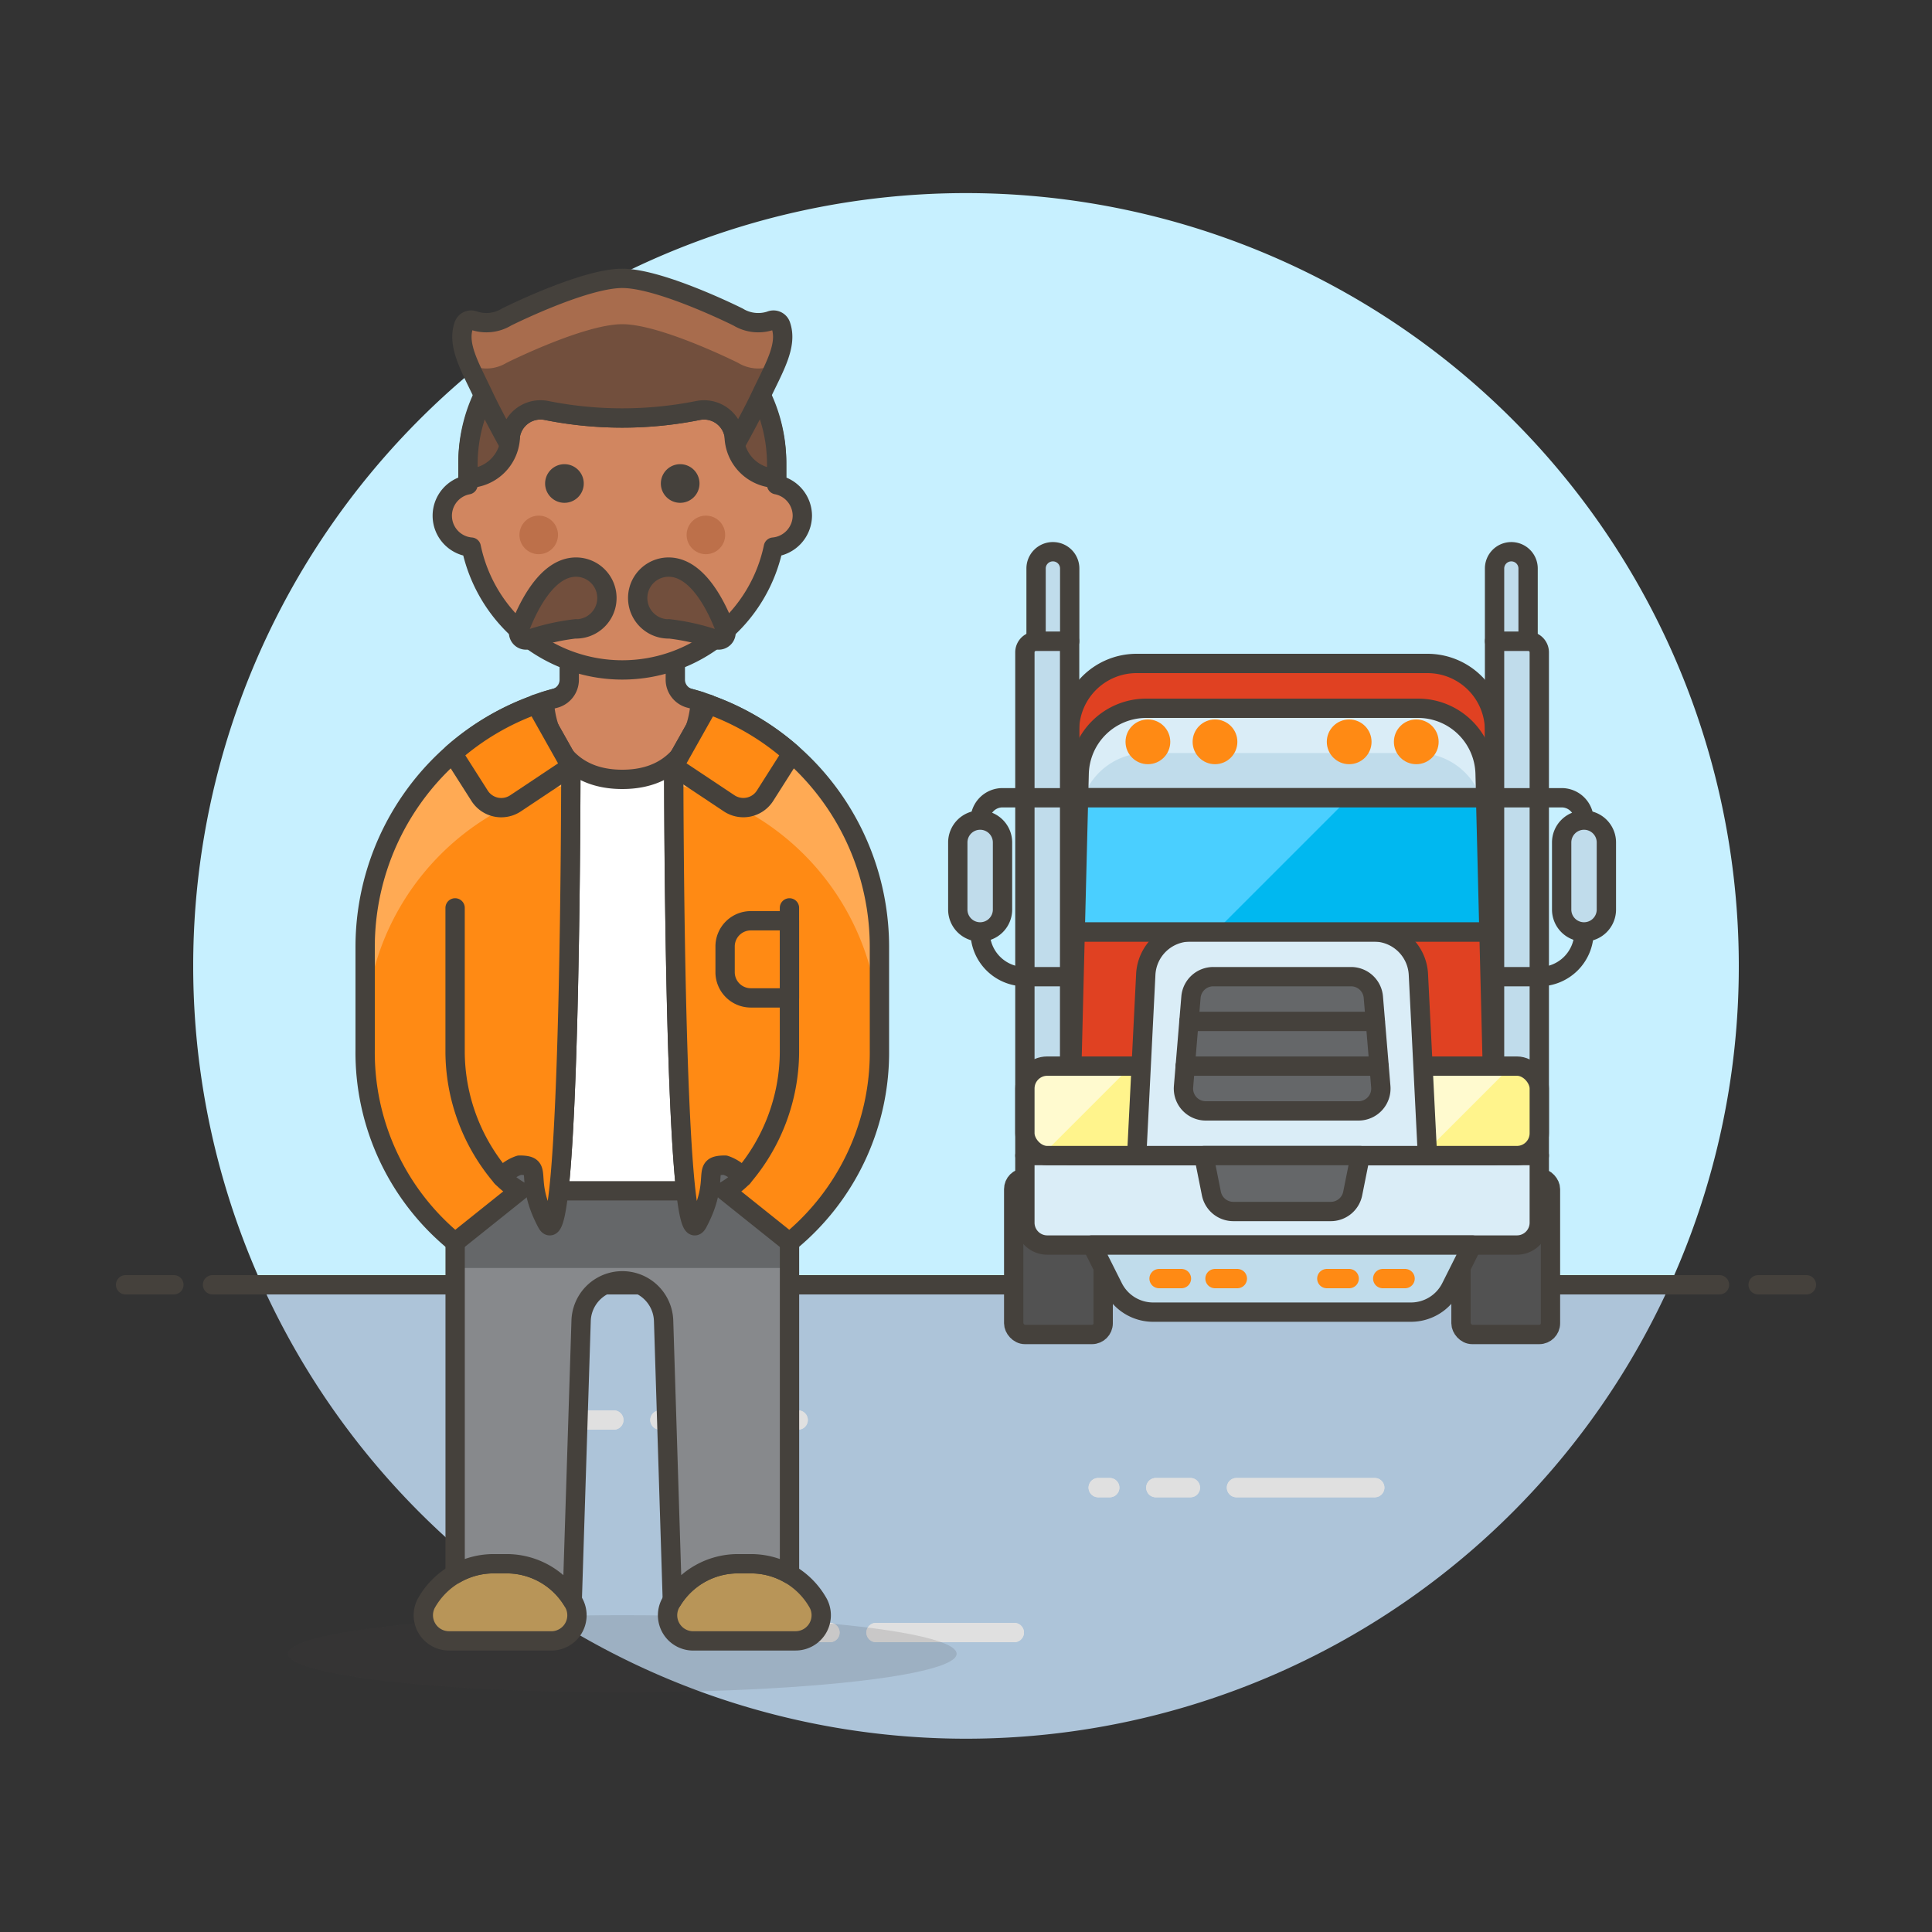 <svg xmlns="http://www.w3.org/2000/svg" viewBox="0 0 100 100">
  <rect x="0" y="0" width="100" height="100" fill="#333333" stroke="none"/>
  <defs>
    <style>
      .a {
        fill: #c7f0ff;
      }

      .b {
        fill: #adc4d9;
      }

      .c, .d, .p {
        fill: none;
      }

      .ab, .c, .e, .f, .g, .h, .k, .s, .v, .w, .y {
        stroke: #45413c;
      }

      .ab, .c, .d, .e, .f, .g, .h, .k, .p, .s, .v, .w, .y {
        stroke-linecap: round;
      }

      .ab, .c, .e, .f, .g, .h, .k, .p, .s, .v, .w, .y {
        stroke-linejoin: round;
      }

      .d {
        stroke: #e0e0e0;
        stroke-miterlimit: 10;
      }

      .e {
        fill: #e04122;
      }

      .f, .l {
        fill: #c0dceb;
      }

      .g {
        fill: #525252;
      }

      .h, .m {
        fill: #daedf7;
      }

      .i {
        fill: #fff48c;
      }

      .j {
        fill: #fffacf;
      }

      .k, .u {
        fill: #656769;
      }

      .n {
        fill: #00b8f0;
      }

      .o {
        fill: #4acfff;
      }

      .p {
        stroke: #ff8a14;
      }

      .q, .y {
        fill: #ff8a14;
      }

      .r, .z {
        fill: #45413c;
      }

      .r {
        opacity: 0.15;
      }

      .s {
        fill: #b89558;
      }

      .t {
        fill: #87898c;
      }

      .v {
        fill: #fff;
      }

      .w {
        fill: #d18660;
      }

      .x {
        fill: #ffaa54;
      }

      .aa {
        fill: #bd704a;
      }

      .ab, .ac {
        fill: #724f3d;
      }

      .ad {
        fill: #a86c4d;
      }
    </style>
  </defs>
  <title>truck-and-driver-3--transportation-truck-driver-TRUCKER-MOTORIST-COMMERCIAL-TRANSPORT-male</title>
  <g>
    <g>
      <g>
        <path class="a" d="M90,50A40,40,0,1,0,13.564,66.5H86.436A39.829,39.829,0,0,0,90,50Z"/>
        <path class="b" d="M13.564,66.5a40,40,0,0,0,72.872,0Z"/>
      </g>
      <g>
        <line class="c" x1="11" y1="66.5" x2="89" y2="66.5"/>
        <line class="c" x1="6.5" y1="66.5" x2="9" y2="66.5"/>
        <line class="c" x1="91" y1="66.5" x2="93.5" y2="66.5"/>
      </g>
      <g>
        <line class="d" x1="64" y1="77" x2="71.157" y2="77"/>
        <line class="d" x1="59.825" y1="77" x2="61.614" y2="77"/>
        <line class="d" x1="56.843" y1="77" x2="57.44" y2="77"/>
      </g>
      <g>
        <line class="d" x1="34.157" y1="73.5" x2="41.313" y2="73.5"/>
        <line class="d" x1="29.982" y1="73.5" x2="31.771" y2="73.5"/>
        <line class="d" x1="27" y1="73.5" x2="27.596" y2="73.5"/>
      </g>
      <g>
        <line class="d" x1="45.343" y1="84.5" x2="52.5" y2="84.5"/>
        <line class="d" x1="41.169" y1="84.5" x2="42.958" y2="84.5"/>
        <line class="d" x1="38.187" y1="84.5" x2="38.783" y2="84.5"/>
      </g>
    </g>
    <g>
      <line class="d" x1="64" y1="77" x2="71.157" y2="77"/>
      <line class="d" x1="59.825" y1="77" x2="61.614" y2="77"/>
      <line class="d" x1="56.843" y1="77" x2="57.44" y2="77"/>
    </g>
    <g>
      <line class="d" x1="34.157" y1="73.5" x2="41.313" y2="73.5"/>
      <line class="d" x1="29.982" y1="73.5" x2="31.771" y2="73.5"/>
      <line class="d" x1="27" y1="73.5" x2="27.596" y2="73.5"/>
    </g>
    <g>
      <line class="d" x1="45.343" y1="84.5" x2="52.5" y2="84.5"/>
      <line class="d" x1="41.169" y1="84.5" x2="42.958" y2="84.5"/>
      <line class="d" x1="38.187" y1="84.5" x2="38.783" y2="84.5"/>
    </g>
    <g>
      <g>
        <path class="e" d="M77.358,59.813h-22v-22a3.473,3.473,0,0,1,3.473-3.473H73.885a3.473,3.473,0,0,1,3.473,3.473Z"/>
        <path class="f" d="M55.363,33.187H53.627a.579.579,0,0,0-.579.579V59.813h2.315Z"/>
        <path class="c" d="M57.1,41.291H51.89a1.158,1.158,0,0,0-1.158,1.157v5.788a2.316,2.316,0,0,0,2.316,2.316H57.1"/>
        <path class="f" d="M50.732,48.236h0a1.157,1.157,0,0,0,1.158-1.157V43.606a1.158,1.158,0,0,0-1.158-1.158h0a1.158,1.158,0,0,0-1.157,1.158v3.473A1.157,1.157,0,0,0,50.732,48.236Z"/>
        <path class="f" d="M54.5,28.557h0a.868.868,0,0,1,.868.868v3.762H53.627V29.425A.868.868,0,0,1,54.5,28.557Z"/>
        <path class="f" d="M77.358,33.187h1.736a.579.579,0,0,1,.579.579V59.813H77.358Z"/>
        <path class="c" d="M75.621,41.291h5.21a1.157,1.157,0,0,1,1.157,1.157v5.788a2.315,2.315,0,0,1-2.315,2.316H75.621"/>
        <path class="f" d="M81.988,48.236h0a1.157,1.157,0,0,1-1.157-1.157V43.606a1.158,1.158,0,0,1,1.157-1.158h0a1.158,1.158,0,0,1,1.158,1.158v3.473A1.157,1.157,0,0,1,81.988,48.236Z"/>
        <rect class="g" x="52.469" y="60.97" width="4.631" height="8.103" rx="0.579"/>
        <rect class="g" x="75.621" y="60.97" width="4.631" height="8.103" rx="0.579"/>
        <path class="h" d="M79.673,59.813H53.048v3.473a1.157,1.157,0,0,0,1.157,1.157h24.31a1.157,1.157,0,0,0,1.158-1.157Z"/>
        <polygon class="e" points="55.652 48.236 55.363 59.813 77.358 59.813 77.068 48.236 55.652 48.236"/>
        <g>
          <rect class="i" x="53.048" y="55.182" width="6.946" height="4.631" rx="1.158"/>
          <rect class="i" x="72.727" y="55.182" width="6.946" height="4.631" rx="1.158"/>
          <path class="j" d="M53.965,59.764l4.581-4.582H54.205a1.158,1.158,0,0,0-1.157,1.158v2.315A1.141,1.141,0,0,0,53.965,59.764Z"/>
          <path class="j" d="M73.644,59.764l4.582-4.582H73.885a1.159,1.159,0,0,0-1.158,1.158v2.315A1.141,1.141,0,0,0,73.644,59.764Z"/>
          <g>
            <rect class="c" x="53.048" y="55.182" width="6.946" height="4.631" rx="1.158"/>
            <rect class="c" x="72.727" y="55.182" width="6.946" height="4.631" rx="1.158"/>
          </g>
        </g>
        <path class="h" d="M71.1,48.236H61.617a2.315,2.315,0,0,0-2.312,2.2l-.469,9.377H73.885l-.469-9.377A2.315,2.315,0,0,0,71.1,48.236Z"/>
        <g>
          <path class="k" d="M70.312,57.5h-7.9a1.156,1.156,0,0,1-1.153-1.253l.385-4.631A1.158,1.158,0,0,1,62.8,50.552h7.131a1.157,1.157,0,0,1,1.153,1.061l.386,4.631A1.157,1.157,0,0,1,70.312,57.5Z"/>
          <line class="c" x1="61.537" y1="52.867" x2="71.184" y2="52.867"/>
          <line class="c" x1="61.344" y1="55.182" x2="71.377" y2="55.182"/>
        </g>
        <path class="f" d="M78.226,28.557h0a.868.868,0,0,0-.868.868v3.762h1.736V29.425A.868.868,0,0,0,78.226,28.557Z"/>
        <path class="l" d="M76.9,41.291l-.031-1.245a3.474,3.474,0,0,0-3.472-3.386H59.329a3.474,3.474,0,0,0-3.472,3.386l-.031,1.245Z"/>
        <path class="m" d="M59.329,38.975H73.392a3.461,3.461,0,0,1,3.258,2.316H76.9l-.031-1.245a3.474,3.474,0,0,0-3.472-3.386H59.329a3.474,3.474,0,0,0-3.472,3.386l-.031,1.245h.245A3.46,3.46,0,0,1,59.329,38.975Z"/>
        <path class="c" d="M76.9,41.291l-.031-1.245a3.474,3.474,0,0,0-3.472-3.386H59.329a3.474,3.474,0,0,0-3.472,3.386l-.031,1.245Z"/>
        <polygon class="n" points="77.068 48.236 76.895 41.291 55.826 41.291 55.652 48.236 77.068 48.236"/>
        <polygon class="o" points="69.833 41.291 55.826 41.291 55.652 48.236 62.888 48.236 69.833 41.291"/>
        <polygon class="c" points="77.068 48.236 76.895 41.291 55.826 41.291 55.652 48.236 77.068 48.236"/>
        <g>
          <path class="f" d="M73.033,67.916H59.688a2.314,2.314,0,0,1-2.071-1.28l-1.1-2.193H76.2l-1.1,2.193A2.314,2.314,0,0,1,73.033,67.916Z"/>
          <line class="p" x1="59.993" y1="66.18" x2="61.151" y2="66.18"/>
          <line class="p" x1="62.888" y1="66.18" x2="64.045" y2="66.18"/>
          <line class="p" x1="72.727" y1="66.18" x2="71.57" y2="66.18"/>
          <line class="p" x1="69.833" y1="66.18" x2="68.676" y2="66.18"/>
        </g>
        <path class="k" d="M68.884,62.707H63.837a1.159,1.159,0,0,1-1.136-.931l-.392-1.963h8.1l-.393,1.963A1.158,1.158,0,0,1,68.884,62.707Z"/>
        <circle class="q" cx="59.415" cy="38.397" r="1.158"/>
        <circle class="q" cx="62.888" cy="38.397" r="1.158"/>
        <circle class="q" cx="73.306" cy="38.397" r="1.158"/>
        <circle class="q" cx="69.833" cy="38.397" r="1.158"/>
      </g>
      <g>
        <g>
          <ellipse class="r" cx="32.21" cy="85.599" rx="17.306" ry="1.997"/>
          <path class="s" d="M28.522,84.933A1.327,1.327,0,0,0,29.717,83a3.994,3.994,0,0,0-3.5-2.063h-.666A3.994,3.994,0,0,0,22.057,83a1.327,1.327,0,0,0,1.2,1.931Z"/>
          <path class="s" d="M35.9,84.933A1.327,1.327,0,0,1,34.7,83a3.992,3.992,0,0,1,3.5-2.063h.665A3.993,3.993,0,0,1,42.361,83a1.327,1.327,0,0,1-1.194,1.931Z"/>
          <path class="t" d="M23.558,60.305V81.474a3.971,3.971,0,0,1,2-.535h.666a3.989,3.989,0,0,1,3.395,1.891l.459-14.465a2.136,2.136,0,0,1,4.27,0L34.8,82.83a3.991,3.991,0,0,1,3.4-1.891h.665a3.981,3.981,0,0,1,2,.535V60.305Z"/>
          <rect class="u" x="23.558" y="60.305" width="17.304" height="5.325"/>
          <path class="c" d="M23.558,60.305V81.474a3.971,3.971,0,0,1,2-.535h.666a3.989,3.989,0,0,1,3.395,1.891l.459-14.465a2.136,2.136,0,0,1,4.27,0L34.8,82.83a3.991,3.991,0,0,1,3.4-1.891h.665a3.981,3.981,0,0,1,2,.535V60.305Z"/>
          <g>
            <path class="v" d="M27.741,36.461l1.806,3.209s0,16.418-.626,21.966H35.5c-.625-5.548-.625-21.966-.625-21.966l1.8-3.209h0l.007-.012a13.365,13.365,0,0,0-8.953,0l0,.012Z"/>
            <path class="w" d="M35.7,36.145a1,1,0,0,1-.746-.969l0-3.6h-5.49l0,3.608a1,1,0,0,1-.745.966q-.274.072-.542.156s.039,4.034,4.033,4.034S36.243,36.3,36.243,36.3Q35.975,36.217,35.7,36.145Z"/>
          </g>
          <g>
            <path class="q" d="M27.741,36.461h0A13.331,13.331,0,0,0,18.9,48.989v5.325A12.688,12.688,0,0,0,23.557,64.3l3.328-2.662a4.312,4.312,0,0,1-.911-.71,2.061,2.061,0,0,1,.91-.621c1.331,0,.176.655,1.419,2.99S29.547,39.67,29.547,39.67Z"/>
            <path class="x" d="M29.545,40.6c0-.595,0-.933,0-.933l-1.806-3.209h0A13.331,13.331,0,0,0,18.9,48.989v4.567A13.318,13.318,0,0,1,29.545,40.6Z"/>
            <path class="c" d="M27.741,36.461h0A13.331,13.331,0,0,0,18.9,48.989v5.325A12.688,12.688,0,0,0,23.557,64.3l3.328-2.662a4.312,4.312,0,0,1-.911-.71,2.061,2.061,0,0,1,.91-.621c1.331,0,.176.655,1.419,2.99S29.547,39.67,29.547,39.67Z"/>
            <path class="y" d="M27.741,36.461h0A13.182,13.182,0,0,0,23.431,39l1.392,2.187a1.33,1.33,0,0,0,1.861.393l2.863-1.908Z"/>
            <path class="c" d="M23.556,46.992v7.486a10.016,10.016,0,0,0,2.417,6.447"/>
            <path class="q" d="M36.677,36.461h0a13.326,13.326,0,0,1,8.842,12.529v5.325A12.682,12.682,0,0,1,40.861,64.3l-3.328-2.662a4.287,4.287,0,0,0,.911-.71,2.061,2.061,0,0,0-.91-.621c-1.331,0-.175.655-1.419,2.99S34.872,39.67,34.872,39.67Z"/>
            <path class="x" d="M34.874,40.6c0-.595,0-.933,0-.933l1.8-3.209h0a13.326,13.326,0,0,1,8.842,12.529v4.567A13.317,13.317,0,0,0,34.874,40.6Z"/>
            <path class="c" d="M36.677,36.461h0a13.326,13.326,0,0,1,8.842,12.529v5.325A12.682,12.682,0,0,1,40.861,64.3l-3.328-2.662a4.287,4.287,0,0,0,.911-.71,2.061,2.061,0,0,0-.91-.621c-1.331,0-.175.655-1.419,2.99S34.872,39.67,34.872,39.67Z"/>
            <path class="y" d="M36.677,36.461h0A13.182,13.182,0,0,1,40.987,39L39.6,41.185a1.331,1.331,0,0,1-1.862.393L34.872,39.67Z"/>
            <path class="c" d="M40.862,46.992v7.486a10.016,10.016,0,0,1-2.417,6.447"/>
            <path class="c" d="M40.862,51.651h-2a1.331,1.331,0,0,1-1.331-1.331V48.989a1.331,1.331,0,0,1,1.331-1.331h2Z"/>
          </g>
        </g>
        <g>
          <g>
            <path class="w" d="M41.529,26.689a1.64,1.64,0,0,0-1.331-1.6V24.026a7.988,7.988,0,1,0-15.975,0v1.066a1.63,1.63,0,0,0,.168,3.227,7.988,7.988,0,0,0,15.639,0A1.647,1.647,0,0,0,41.529,26.689Z"/>
            <path class="z" d="M29.215,24.026a1,1,0,1,0,1,1,1,1,0,0,0-1-1Z"/>
            <path class="z" d="M35.206,24.026a1,1,0,1,0,1,1,1,1,0,0,0-1-1Z"/>
            <circle class="aa" cx="27.884" cy="27.687" r="0.998"/>
            <circle class="aa" cx="36.537" cy="27.687" r="0.998"/>
          </g>
          <g>
            <path class="ab" d="M29.814,32.546a11.45,11.45,0,0,0-2.474.564.384.384,0,0,1-.475-.5c.432-1.153,1.428-3.257,2.949-3.257a1.6,1.6,0,1,1,0,3.2Z"/>
            <path class="ab" d="M34.607,32.546a11.45,11.45,0,0,1,2.474.564.384.384,0,0,0,.475-.5c-.432-1.153-1.428-3.257-2.949-3.257a1.6,1.6,0,1,0,0,3.2Z"/>
          </g>
          <path class="ab" d="M32.21,16.038a7.987,7.987,0,0,0-7.987,7.988v.731a2.225,2.225,0,0,0,2.194-2.214,1.58,1.58,0,0,1,1.853-1.3,20,20,0,0,0,7.881,0A1.58,1.58,0,0,1,38,22.543,2.225,2.225,0,0,0,40.2,24.757v-.731A7.988,7.988,0,0,0,32.21,16.038Z"/>
          <path class="ac" d="M40.415,16.84a.4.4,0,0,0-.537-.24,2.008,2.008,0,0,1-1.677-.192s-3.994-2-5.991-2-5.99,2-5.99,2a2.008,2.008,0,0,1-1.677.192.4.4,0,0,0-.537.24c-.359,1.036.337,2.17,1.041,3.668.346.735.894,1.753,1.286,2.467.033-.137.06-.281.084-.432a1.58,1.58,0,0,1,1.853-1.3,20,20,0,0,0,7.881,0A1.58,1.58,0,0,1,38,22.543c.024.149.05.29.082.424.37-.666.926-1.69,1.288-2.459C40.078,19.01,40.774,17.876,40.415,16.84Z"/>
          <path class="ad" d="M24.543,18.971a2.007,2.007,0,0,0,1.677-.191s3.994-2,5.99-2,5.991,2,5.991,2a2.007,2.007,0,0,0,1.677.191.4.4,0,0,1,.224,0,2.93,2.93,0,0,0,.313-2.134.4.4,0,0,0-.537-.24,2.008,2.008,0,0,1-1.677-.192s-3.994-2-5.991-2-5.99,2-5.99,2a2.008,2.008,0,0,1-1.677.192.4.4,0,0,0-.537.24,2.93,2.93,0,0,0,.313,2.134A.4.4,0,0,1,24.543,18.971Z"/>
          <path class="c" d="M40.415,16.84a.4.4,0,0,0-.537-.24,2.008,2.008,0,0,1-1.677-.192s-3.994-2-5.991-2-5.99,2-5.99,2a2.008,2.008,0,0,1-1.677.192.4.4,0,0,0-.537.24c-.359,1.036.337,2.17,1.041,3.668.346.735.894,1.753,1.286,2.467.033-.137.06-.281.084-.432a1.58,1.58,0,0,1,1.853-1.3,20,20,0,0,0,7.881,0A1.58,1.58,0,0,1,38,22.543c.024.149.05.29.082.424.37-.666.926-1.69,1.288-2.459C40.078,19.01,40.774,17.876,40.415,16.84Z"/>
        </g>
      </g>
    </g>
  </g>
</svg>
